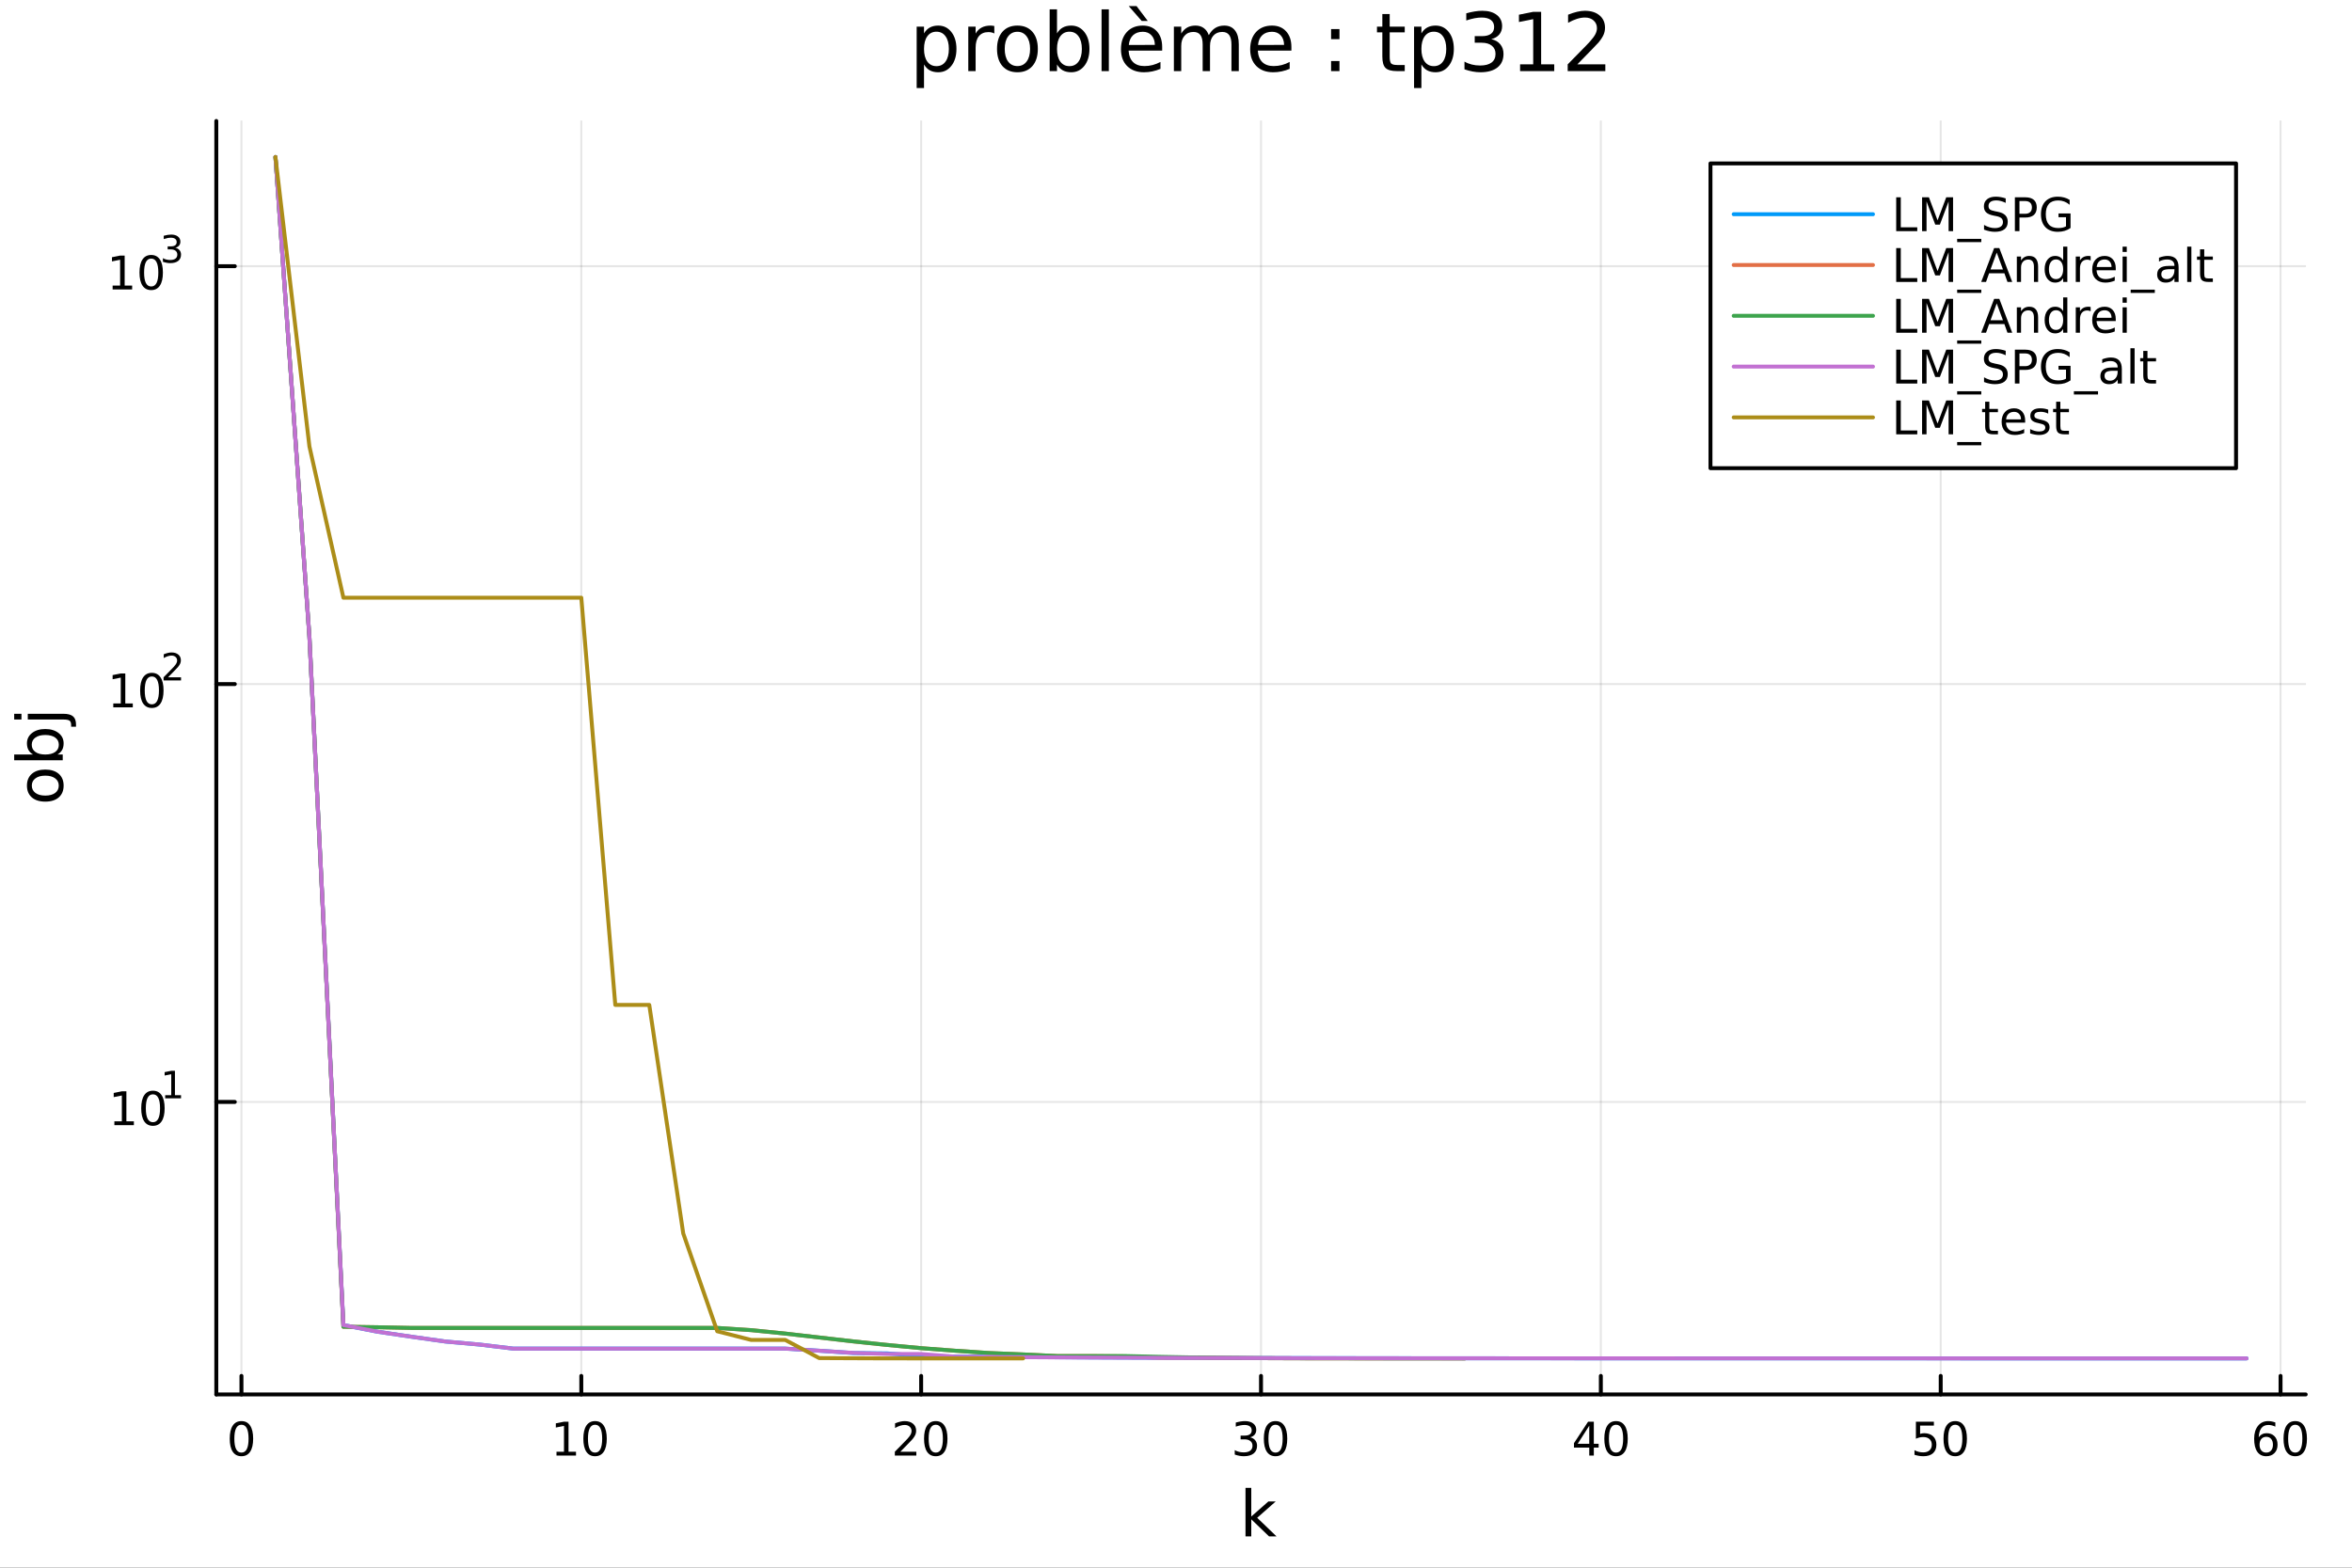 <?xml version="1.0" encoding="utf-8"?>
<svg xmlns="http://www.w3.org/2000/svg" xmlns:xlink="http://www.w3.org/1999/xlink" width="600" height="400" viewBox="0 0 2400 1600">
<rect x="0" y="0" width="2400" height="1600" fill="#333333" stroke="none"/>
<defs>
  <clipPath id="clip940">
    <rect x="0" y="0" width="2400" height="1600"/>
  </clipPath>
</defs>
<path clip-path="url(#clip940)" d="M0 1600 L2400 1600 L2400 0 L0 0  Z" fill="#ffffff" fill-rule="evenodd" fill-opacity="1"/>
<defs>
  <clipPath id="clip941">
    <rect x="480" y="0" width="1681" height="1600"/>
  </clipPath>
</defs>
<path clip-path="url(#clip940)" d="M220.716 1423.18 L2352.76 1423.18 L2352.76 123.472 L220.716 123.472  Z" fill="#ffffff" fill-rule="evenodd" fill-opacity="1"/>
<defs>
  <clipPath id="clip942">
    <rect x="220" y="123" width="2133" height="1301"/>
  </clipPath>
</defs>
<polyline clip-path="url(#clip942)" style="stroke:#000000; stroke-linecap:round; stroke-linejoin:round; stroke-width:2; stroke-opacity:0.1; fill:none" points="246.378,1423.18 246.378,123.472 "/>
<polyline clip-path="url(#clip942)" style="stroke:#000000; stroke-linecap:round; stroke-linejoin:round; stroke-width:2; stroke-opacity:0.1; fill:none" points="593.164,1423.18 593.164,123.472 "/>
<polyline clip-path="url(#clip942)" style="stroke:#000000; stroke-linecap:round; stroke-linejoin:round; stroke-width:2; stroke-opacity:0.1; fill:none" points="939.95,1423.18 939.95,123.472 "/>
<polyline clip-path="url(#clip942)" style="stroke:#000000; stroke-linecap:round; stroke-linejoin:round; stroke-width:2; stroke-opacity:0.1; fill:none" points="1286.74,1423.18 1286.74,123.472 "/>
<polyline clip-path="url(#clip942)" style="stroke:#000000; stroke-linecap:round; stroke-linejoin:round; stroke-width:2; stroke-opacity:0.1; fill:none" points="1633.52,1423.18 1633.52,123.472 "/>
<polyline clip-path="url(#clip942)" style="stroke:#000000; stroke-linecap:round; stroke-linejoin:round; stroke-width:2; stroke-opacity:0.1; fill:none" points="1980.31,1423.18 1980.31,123.472 "/>
<polyline clip-path="url(#clip942)" style="stroke:#000000; stroke-linecap:round; stroke-linejoin:round; stroke-width:2; stroke-opacity:0.1; fill:none" points="2327.09,1423.18 2327.09,123.472 "/>
<polyline clip-path="url(#clip940)" style="stroke:#000000; stroke-linecap:round; stroke-linejoin:round; stroke-width:4; stroke-opacity:1; fill:none" points="220.716,1423.18 2352.76,1423.18 "/>
<polyline clip-path="url(#clip940)" style="stroke:#000000; stroke-linecap:round; stroke-linejoin:round; stroke-width:4; stroke-opacity:1; fill:none" points="246.378,1423.18 246.378,1404.28 "/>
<polyline clip-path="url(#clip940)" style="stroke:#000000; stroke-linecap:round; stroke-linejoin:round; stroke-width:4; stroke-opacity:1; fill:none" points="593.164,1423.18 593.164,1404.28 "/>
<polyline clip-path="url(#clip940)" style="stroke:#000000; stroke-linecap:round; stroke-linejoin:round; stroke-width:4; stroke-opacity:1; fill:none" points="939.95,1423.18 939.95,1404.28 "/>
<polyline clip-path="url(#clip940)" style="stroke:#000000; stroke-linecap:round; stroke-linejoin:round; stroke-width:4; stroke-opacity:1; fill:none" points="1286.74,1423.18 1286.74,1404.28 "/>
<polyline clip-path="url(#clip940)" style="stroke:#000000; stroke-linecap:round; stroke-linejoin:round; stroke-width:4; stroke-opacity:1; fill:none" points="1633.52,1423.18 1633.52,1404.28 "/>
<polyline clip-path="url(#clip940)" style="stroke:#000000; stroke-linecap:round; stroke-linejoin:round; stroke-width:4; stroke-opacity:1; fill:none" points="1980.31,1423.18 1980.31,1404.28 "/>
<polyline clip-path="url(#clip940)" style="stroke:#000000; stroke-linecap:round; stroke-linejoin:round; stroke-width:4; stroke-opacity:1; fill:none" points="2327.09,1423.18 2327.09,1404.28 "/>
<path clip-path="url(#clip940)" d="M246.378 1454.1 Q242.767 1454.1 240.938 1457.66 Q239.132 1461.2 239.132 1468.33 Q239.132 1475.44 240.938 1479.01 Q242.767 1482.55 246.378 1482.55 Q250.012 1482.55 251.817 1479.01 Q253.646 1475.44 253.646 1468.33 Q253.646 1461.2 251.817 1457.66 Q250.012 1454.1 246.378 1454.1 M246.378 1450.39 Q252.188 1450.39 255.243 1455 Q258.322 1459.58 258.322 1468.33 Q258.322 1477.06 255.243 1481.67 Q252.188 1486.25 246.378 1486.25 Q240.568 1486.25 237.489 1481.67 Q234.433 1477.06 234.433 1468.33 Q234.433 1459.58 237.489 1455 Q240.568 1450.39 246.378 1450.39 Z" fill="#000000" fill-rule="nonzero" fill-opacity="1" /><path clip-path="url(#clip940)" d="M567.851 1481.64 L575.49 1481.64 L575.49 1455.28 L567.18 1456.95 L567.18 1452.69 L575.444 1451.02 L580.12 1451.02 L580.12 1481.64 L587.759 1481.64 L587.759 1485.58 L567.851 1485.58 L567.851 1481.64 Z" fill="#000000" fill-rule="nonzero" fill-opacity="1" /><path clip-path="url(#clip940)" d="M607.203 1454.1 Q603.592 1454.1 601.763 1457.66 Q599.958 1461.2 599.958 1468.33 Q599.958 1475.44 601.763 1479.01 Q603.592 1482.55 607.203 1482.55 Q610.837 1482.55 612.643 1479.01 Q614.471 1475.44 614.471 1468.33 Q614.471 1461.2 612.643 1457.66 Q610.837 1454.1 607.203 1454.1 M607.203 1450.39 Q613.013 1450.39 616.069 1455 Q619.147 1459.58 619.147 1468.33 Q619.147 1477.06 616.069 1481.67 Q613.013 1486.25 607.203 1486.25 Q601.393 1486.25 598.314 1481.67 Q595.259 1477.06 595.259 1468.33 Q595.259 1459.58 598.314 1455 Q601.393 1450.39 607.203 1450.39 Z" fill="#000000" fill-rule="nonzero" fill-opacity="1" /><path clip-path="url(#clip940)" d="M918.723 1481.64 L935.042 1481.64 L935.042 1485.58 L913.098 1485.58 L913.098 1481.64 Q915.76 1478.89 920.343 1474.26 Q924.95 1469.61 926.13 1468.27 Q928.376 1465.74 929.255 1464.01 Q930.158 1462.25 930.158 1460.56 Q930.158 1457.8 928.214 1456.07 Q926.292 1454.33 923.191 1454.33 Q920.991 1454.33 918.538 1455.09 Q916.107 1455.86 913.329 1457.41 L913.329 1452.69 Q916.154 1451.55 918.607 1450.97 Q921.061 1450.39 923.098 1450.39 Q928.468 1450.39 931.663 1453.08 Q934.857 1455.77 934.857 1460.26 Q934.857 1462.39 934.047 1464.31 Q933.26 1466.2 931.153 1468.8 Q930.575 1469.47 927.473 1472.69 Q924.371 1475.88 918.723 1481.64 Z" fill="#000000" fill-rule="nonzero" fill-opacity="1" /><path clip-path="url(#clip940)" d="M954.857 1454.1 Q951.246 1454.1 949.417 1457.66 Q947.612 1461.2 947.612 1468.33 Q947.612 1475.44 949.417 1479.01 Q951.246 1482.55 954.857 1482.55 Q958.491 1482.55 960.297 1479.01 Q962.126 1475.44 962.126 1468.33 Q962.126 1461.2 960.297 1457.66 Q958.491 1454.1 954.857 1454.1 M954.857 1450.39 Q960.667 1450.39 963.723 1455 Q966.801 1459.58 966.801 1468.33 Q966.801 1477.06 963.723 1481.67 Q960.667 1486.25 954.857 1486.25 Q949.047 1486.25 945.968 1481.67 Q942.913 1477.06 942.913 1468.33 Q942.913 1459.58 945.968 1455 Q949.047 1450.39 954.857 1450.39 Z" fill="#000000" fill-rule="nonzero" fill-opacity="1" /><path clip-path="url(#clip940)" d="M1275.58 1466.95 Q1278.93 1467.66 1280.81 1469.93 Q1282.71 1472.2 1282.71 1475.53 Q1282.71 1480.65 1279.19 1483.45 Q1275.67 1486.25 1269.19 1486.25 Q1267.01 1486.25 1264.7 1485.81 Q1262.41 1485.39 1259.95 1484.54 L1259.95 1480.02 Q1261.9 1481.16 1264.21 1481.74 Q1266.53 1482.32 1269.05 1482.32 Q1273.45 1482.32 1275.74 1480.58 Q1278.06 1478.84 1278.06 1475.53 Q1278.06 1472.48 1275.9 1470.77 Q1273.77 1469.03 1269.95 1469.03 L1265.93 1469.03 L1265.93 1465.19 L1270.14 1465.19 Q1273.59 1465.19 1275.42 1463.82 Q1277.25 1462.43 1277.25 1459.84 Q1277.25 1457.18 1275.35 1455.77 Q1273.47 1454.33 1269.95 1454.33 Q1268.03 1454.33 1265.83 1454.75 Q1263.63 1455.16 1261 1456.04 L1261 1451.88 Q1263.66 1451.14 1265.97 1450.77 Q1268.31 1450.39 1270.37 1450.39 Q1275.69 1450.39 1278.8 1452.83 Q1281.9 1455.23 1281.9 1459.35 Q1281.9 1462.22 1280.25 1464.21 Q1278.61 1466.18 1275.58 1466.95 Z" fill="#000000" fill-rule="nonzero" fill-opacity="1" /><path clip-path="url(#clip940)" d="M1301.57 1454.1 Q1297.96 1454.1 1296.13 1457.66 Q1294.33 1461.2 1294.33 1468.33 Q1294.33 1475.44 1296.13 1479.01 Q1297.96 1482.55 1301.57 1482.55 Q1305.21 1482.55 1307.01 1479.01 Q1308.84 1475.44 1308.84 1468.33 Q1308.84 1461.2 1307.01 1457.66 Q1305.21 1454.1 1301.57 1454.1 M1301.57 1450.39 Q1307.38 1450.39 1310.44 1455 Q1313.52 1459.58 1313.52 1468.33 Q1313.52 1477.06 1310.44 1481.67 Q1307.38 1486.25 1301.57 1486.25 Q1295.76 1486.25 1292.68 1481.67 Q1289.63 1477.06 1289.63 1468.33 Q1289.63 1459.58 1292.68 1455 Q1295.76 1450.39 1301.57 1450.39 Z" fill="#000000" fill-rule="nonzero" fill-opacity="1" /><path clip-path="url(#clip940)" d="M1621.69 1455.09 L1609.89 1473.54 L1621.69 1473.54 L1621.69 1455.09 M1620.47 1451.02 L1626.35 1451.02 L1626.35 1473.54 L1631.28 1473.54 L1631.28 1477.43 L1626.35 1477.43 L1626.35 1485.58 L1621.69 1485.58 L1621.69 1477.43 L1606.09 1477.43 L1606.09 1472.92 L1620.47 1451.02 Z" fill="#000000" fill-rule="nonzero" fill-opacity="1" /><path clip-path="url(#clip940)" d="M1649.01 1454.1 Q1645.4 1454.1 1643.57 1457.66 Q1641.76 1461.2 1641.76 1468.33 Q1641.76 1475.44 1643.57 1479.01 Q1645.4 1482.55 1649.01 1482.55 Q1652.64 1482.55 1654.45 1479.01 Q1656.28 1475.44 1656.28 1468.33 Q1656.28 1461.2 1654.45 1457.66 Q1652.64 1454.1 1649.01 1454.1 M1649.01 1450.39 Q1654.82 1450.39 1657.87 1455 Q1660.95 1459.58 1660.95 1468.33 Q1660.95 1477.06 1657.87 1481.67 Q1654.82 1486.25 1649.01 1486.25 Q1643.2 1486.25 1640.12 1481.67 Q1637.06 1477.06 1637.06 1468.33 Q1637.06 1459.58 1640.12 1455 Q1643.2 1450.39 1649.01 1450.39 Z" fill="#000000" fill-rule="nonzero" fill-opacity="1" /><path clip-path="url(#clip940)" d="M1955.01 1451.02 L1973.36 1451.02 L1973.36 1454.96 L1959.29 1454.96 L1959.29 1463.43 Q1960.31 1463.08 1961.33 1462.92 Q1962.34 1462.73 1963.36 1462.73 Q1969.15 1462.73 1972.53 1465.9 Q1975.91 1469.08 1975.91 1474.49 Q1975.91 1480.07 1972.44 1483.17 Q1968.97 1486.25 1962.65 1486.25 Q1960.47 1486.25 1958.2 1485.88 Q1955.96 1485.51 1953.55 1484.77 L1953.55 1480.07 Q1955.63 1481.2 1957.85 1481.76 Q1960.08 1482.32 1962.55 1482.32 Q1966.56 1482.32 1968.9 1480.21 Q1971.23 1478.1 1971.23 1474.49 Q1971.23 1470.88 1968.9 1468.77 Q1966.56 1466.67 1962.55 1466.67 Q1960.68 1466.67 1958.8 1467.08 Q1956.95 1467.5 1955.01 1468.38 L1955.01 1451.02 Z" fill="#000000" fill-rule="nonzero" fill-opacity="1" /><path clip-path="url(#clip940)" d="M1995.12 1454.1 Q1991.51 1454.1 1989.68 1457.66 Q1987.88 1461.2 1987.88 1468.33 Q1987.88 1475.44 1989.68 1479.01 Q1991.51 1482.55 1995.12 1482.55 Q1998.76 1482.55 2000.56 1479.01 Q2002.39 1475.44 2002.39 1468.33 Q2002.39 1461.2 2000.56 1457.66 Q1998.76 1454.1 1995.12 1454.1 M1995.12 1450.39 Q2000.93 1450.39 2003.99 1455 Q2007.07 1459.58 2007.07 1468.33 Q2007.07 1477.06 2003.99 1481.67 Q2000.93 1486.25 1995.12 1486.25 Q1989.31 1486.25 1986.23 1481.67 Q1983.18 1477.06 1983.18 1468.33 Q1983.18 1459.58 1986.23 1455 Q1989.31 1450.39 1995.12 1450.39 Z" fill="#000000" fill-rule="nonzero" fill-opacity="1" /><path clip-path="url(#clip940)" d="M2312.5 1466.44 Q2309.35 1466.44 2307.5 1468.59 Q2305.67 1470.74 2305.67 1474.49 Q2305.67 1478.22 2307.5 1480.39 Q2309.35 1482.55 2312.5 1482.55 Q2315.65 1482.55 2317.48 1480.39 Q2319.33 1478.22 2319.33 1474.49 Q2319.33 1470.74 2317.48 1468.59 Q2315.65 1466.44 2312.5 1466.44 M2321.78 1451.78 L2321.78 1456.04 Q2320.02 1455.21 2318.22 1454.77 Q2316.43 1454.33 2314.67 1454.33 Q2310.05 1454.33 2307.59 1457.45 Q2305.16 1460.58 2304.81 1466.9 Q2306.18 1464.89 2308.24 1463.82 Q2310.3 1462.73 2312.78 1462.73 Q2317.98 1462.73 2320.99 1465.9 Q2324.03 1469.05 2324.03 1474.49 Q2324.03 1479.82 2320.88 1483.03 Q2317.73 1486.25 2312.5 1486.25 Q2306.5 1486.25 2303.33 1481.67 Q2300.16 1477.06 2300.16 1468.33 Q2300.16 1460.14 2304.05 1455.28 Q2307.94 1450.39 2314.49 1450.39 Q2316.25 1450.39 2318.03 1450.74 Q2319.84 1451.09 2321.78 1451.78 Z" fill="#000000" fill-rule="nonzero" fill-opacity="1" /><path clip-path="url(#clip940)" d="M2342.08 1454.1 Q2338.47 1454.1 2336.64 1457.66 Q2334.84 1461.2 2334.84 1468.33 Q2334.84 1475.44 2336.64 1479.01 Q2338.47 1482.55 2342.08 1482.55 Q2345.72 1482.55 2347.52 1479.01 Q2349.35 1475.44 2349.35 1468.33 Q2349.35 1461.2 2347.52 1457.66 Q2345.72 1454.1 2342.08 1454.1 M2342.08 1450.39 Q2347.89 1450.39 2350.95 1455 Q2354.03 1459.58 2354.03 1468.33 Q2354.03 1477.06 2350.95 1481.67 Q2347.89 1486.25 2342.08 1486.25 Q2336.27 1486.25 2333.19 1481.67 Q2330.14 1477.06 2330.14 1468.33 Q2330.14 1459.58 2333.19 1455 Q2336.27 1450.39 2342.08 1450.39 Z" fill="#000000" fill-rule="nonzero" fill-opacity="1" /><path clip-path="url(#clip940)" d="M1270.92 1518.52 L1276.81 1518.52 L1276.81 1547.77 L1294.28 1532.4 L1301.76 1532.4 L1282.85 1549.07 L1302.55 1568.04 L1294.92 1568.04 L1276.81 1550.63 L1276.81 1568.04 L1270.92 1568.04 L1270.92 1518.52 Z" fill="#000000" fill-rule="nonzero" fill-opacity="1" /><polyline clip-path="url(#clip942)" style="stroke:#000000; stroke-linecap:round; stroke-linejoin:round; stroke-width:2; stroke-opacity:0.1; fill:none" points="220.716,1124.65 2352.76,1124.65 "/>
<polyline clip-path="url(#clip942)" style="stroke:#000000; stroke-linecap:round; stroke-linejoin:round; stroke-width:2; stroke-opacity:0.1; fill:none" points="220.716,698.165 2352.76,698.165 "/>
<polyline clip-path="url(#clip942)" style="stroke:#000000; stroke-linecap:round; stroke-linejoin:round; stroke-width:2; stroke-opacity:0.1; fill:none" points="220.716,271.684 2352.76,271.684 "/>
<polyline clip-path="url(#clip940)" style="stroke:#000000; stroke-linecap:round; stroke-linejoin:round; stroke-width:4; stroke-opacity:1; fill:none" points="220.716,1423.18 220.716,123.472 "/>
<polyline clip-path="url(#clip940)" style="stroke:#000000; stroke-linecap:round; stroke-linejoin:round; stroke-width:4; stroke-opacity:1; fill:none" points="220.716,1124.65 239.613,1124.65 "/>
<polyline clip-path="url(#clip940)" style="stroke:#000000; stroke-linecap:round; stroke-linejoin:round; stroke-width:4; stroke-opacity:1; fill:none" points="220.716,698.165 239.613,698.165 "/>
<polyline clip-path="url(#clip940)" style="stroke:#000000; stroke-linecap:round; stroke-linejoin:round; stroke-width:4; stroke-opacity:1; fill:none" points="220.716,271.684 239.613,271.684 "/>
<path clip-path="url(#clip940)" d="M116.699 1144.44 L124.338 1144.44 L124.338 1118.07 L116.028 1119.74 L116.028 1115.48 L124.292 1113.81 L128.968 1113.81 L128.968 1144.44 L136.607 1144.44 L136.607 1148.37 L116.699 1148.37 L116.699 1144.44 Z" fill="#000000" fill-rule="nonzero" fill-opacity="1" /><path clip-path="url(#clip940)" d="M156.051 1116.89 Q152.44 1116.89 150.611 1120.46 Q148.806 1124 148.806 1131.13 Q148.806 1138.23 150.611 1141.8 Q152.44 1145.34 156.051 1145.34 Q159.685 1145.34 161.491 1141.8 Q163.32 1138.23 163.32 1131.13 Q163.32 1124 161.491 1120.46 Q159.685 1116.89 156.051 1116.89 M156.051 1113.19 Q161.861 1113.19 164.917 1117.79 Q167.995 1122.38 167.995 1131.13 Q167.995 1139.85 164.917 1144.46 Q161.861 1149.04 156.051 1149.04 Q150.241 1149.04 147.162 1144.46 Q144.107 1139.85 144.107 1131.13 Q144.107 1122.38 147.162 1117.79 Q150.241 1113.19 156.051 1113.19 Z" fill="#000000" fill-rule="nonzero" fill-opacity="1" /><path clip-path="url(#clip940)" d="M168.541 1117.77 L174.747 1117.77 L174.747 1096.34 L167.995 1097.7 L167.995 1094.24 L174.71 1092.88 L178.509 1092.88 L178.509 1117.77 L184.716 1117.77 L184.716 1120.96 L168.541 1120.96 L168.541 1117.77 Z" fill="#000000" fill-rule="nonzero" fill-opacity="1" /><path clip-path="url(#clip940)" d="M115.59 717.957 L123.229 717.957 L123.229 691.591 L114.918 693.258 L114.918 688.999 L123.182 687.332 L127.858 687.332 L127.858 717.957 L135.497 717.957 L135.497 721.892 L115.59 721.892 L115.59 717.957 Z" fill="#000000" fill-rule="nonzero" fill-opacity="1" /><path clip-path="url(#clip940)" d="M154.941 690.411 Q151.33 690.411 149.502 693.976 Q147.696 697.517 147.696 704.647 Q147.696 711.753 149.502 715.318 Q151.33 718.86 154.941 718.86 Q158.576 718.86 160.381 715.318 Q162.21 711.753 162.21 704.647 Q162.21 697.517 160.381 693.976 Q158.576 690.411 154.941 690.411 M154.941 686.707 Q160.752 686.707 163.807 691.314 Q166.886 695.897 166.886 704.647 Q166.886 713.374 163.807 717.98 Q160.752 722.563 154.941 722.563 Q149.131 722.563 146.053 717.98 Q142.997 713.374 142.997 704.647 Q142.997 695.897 146.053 691.314 Q149.131 686.707 154.941 686.707 Z" fill="#000000" fill-rule="nonzero" fill-opacity="1" /><path clip-path="url(#clip940)" d="M171.456 691.284 L184.716 691.284 L184.716 694.482 L166.886 694.482 L166.886 691.284 Q169.049 689.046 172.773 685.285 Q176.515 681.504 177.475 680.414 Q179.299 678.363 180.014 676.953 Q180.747 675.524 180.747 674.151 Q180.747 671.912 179.167 670.502 Q177.606 669.091 175.086 669.091 Q173.299 669.091 171.306 669.712 Q169.331 670.333 167.074 671.593 L167.074 667.756 Q169.368 666.834 171.362 666.364 Q173.356 665.894 175.011 665.894 Q179.374 665.894 181.97 668.076 Q184.565 670.257 184.565 673.906 Q184.565 675.636 183.907 677.197 Q183.267 678.74 181.556 680.846 Q181.086 681.392 178.565 684.006 Q176.045 686.601 171.456 691.284 Z" fill="#000000" fill-rule="nonzero" fill-opacity="1" /><path clip-path="url(#clip940)" d="M114.931 291.476 L122.57 291.476 L122.57 265.111 L114.26 266.777 L114.26 262.518 L122.524 260.851 L127.2 260.851 L127.2 291.476 L134.839 291.476 L134.839 295.411 L114.931 295.411 L114.931 291.476 Z" fill="#000000" fill-rule="nonzero" fill-opacity="1" /><path clip-path="url(#clip940)" d="M154.283 263.93 Q150.672 263.93 148.843 267.495 Q147.038 271.037 147.038 278.166 Q147.038 285.273 148.843 288.837 Q150.672 292.379 154.283 292.379 Q157.917 292.379 159.723 288.837 Q161.552 285.273 161.552 278.166 Q161.552 271.037 159.723 267.495 Q157.917 263.93 154.283 263.93 M154.283 260.226 Q160.093 260.226 163.149 264.833 Q166.227 269.416 166.227 278.166 Q166.227 286.893 163.149 291.499 Q160.093 296.083 154.283 296.083 Q148.473 296.083 145.394 291.499 Q142.339 286.893 142.339 278.166 Q142.339 269.416 145.394 264.833 Q148.473 260.226 154.283 260.226 Z" fill="#000000" fill-rule="nonzero" fill-opacity="1" /><path clip-path="url(#clip940)" d="M178.923 252.861 Q181.65 253.444 183.173 255.287 Q184.716 257.13 184.716 259.839 Q184.716 263.995 181.857 266.271 Q178.998 268.546 173.732 268.546 Q171.964 268.546 170.083 268.189 Q168.221 267.851 166.227 267.155 L166.227 263.487 Q167.807 264.409 169.688 264.879 Q171.569 265.349 173.619 265.349 Q177.192 265.349 179.054 263.939 Q180.935 262.528 180.935 259.839 Q180.935 257.356 179.186 255.964 Q177.456 254.554 174.352 254.554 L171.08 254.554 L171.08 251.431 L174.503 251.431 Q177.305 251.431 178.791 250.322 Q180.277 249.193 180.277 247.087 Q180.277 244.924 178.735 243.777 Q177.211 242.611 174.352 242.611 Q172.791 242.611 171.005 242.949 Q169.218 243.288 167.074 244.002 L167.074 240.617 Q169.237 240.015 171.117 239.714 Q173.017 239.413 174.691 239.413 Q179.017 239.413 181.537 241.388 Q184.057 243.344 184.057 246.692 Q184.057 249.024 182.722 250.642 Q181.387 252.24 178.923 252.861 Z" fill="#000000" fill-rule="nonzero" fill-opacity="1" /><path clip-path="url(#clip940)" d="M32.462 801.797 Q32.462 806.507 36.154 809.244 Q39.815 811.982 46.212 811.982 Q52.609 811.982 56.302 809.276 Q59.962 806.539 59.962 801.797 Q59.962 797.118 56.27 794.381 Q52.578 791.643 46.212 791.643 Q39.878 791.643 36.186 794.381 Q32.462 797.118 32.462 801.797 M27.497 801.797 Q27.497 794.158 32.462 789.797 Q37.427 785.437 46.212 785.437 Q54.965 785.437 59.962 789.797 Q64.927 794.158 64.927 801.797 Q64.927 809.467 59.962 813.828 Q54.965 818.156 46.212 818.156 Q37.427 818.156 32.462 813.828 Q27.497 809.467 27.497 801.797 Z" fill="#000000" fill-rule="nonzero" fill-opacity="1" /><path clip-path="url(#clip940)" d="M46.212 750.139 Q39.751 750.139 36.09 752.812 Q32.398 755.454 32.398 760.101 Q32.398 764.748 36.09 767.422 Q39.751 770.064 46.212 770.064 Q52.673 770.064 56.365 767.422 Q60.026 764.748 60.026 760.101 Q60.026 755.454 56.365 752.812 Q52.673 750.139 46.212 750.139 M33.767 770.064 Q30.584 768.218 29.056 765.417 Q27.497 762.584 27.497 758.669 Q27.497 752.176 32.653 748.134 Q37.809 744.06 46.212 744.06 Q54.615 744.06 59.771 748.134 Q64.927 752.176 64.927 758.669 Q64.927 762.584 63.399 765.417 Q61.84 768.218 58.657 770.064 L64.004 770.064 L64.004 775.952 L14.479 775.952 L14.479 770.064 L33.767 770.064 Z" fill="#000000" fill-rule="nonzero" fill-opacity="1" /><path clip-path="url(#clip940)" d="M28.356 734.352 L28.356 728.495 L64.641 728.495 Q71.452 728.495 74.508 731.105 Q77.563 733.684 77.563 739.445 L77.563 741.673 L72.598 741.673 L72.598 740.113 Q72.598 736.771 71.038 735.561 Q69.51 734.352 64.641 734.352 L28.356 734.352 M14.479 734.352 L14.479 728.495 L21.895 728.495 L21.895 734.352 L14.479 734.352 Z" fill="#000000" fill-rule="nonzero" fill-opacity="1" /><path clip-path="url(#clip940)" d="M942.875 65.77 L942.875 89.833 L935.381 89.833 L935.381 27.206 L942.875 27.206 L942.875 34.092 Q945.224 30.041 948.789 28.097 Q952.394 26.112 957.377 26.112 Q965.641 26.112 970.785 32.675 Q975.971 39.237 975.971 49.931 Q975.971 60.626 970.785 67.188 Q965.641 73.751 957.377 73.751 Q952.394 73.751 948.789 71.806 Q945.224 69.821 942.875 65.77 M968.233 49.931 Q968.233 41.708 964.831 37.05 Q961.468 32.35 955.554 32.35 Q949.64 32.35 946.237 37.05 Q942.875 41.708 942.875 49.931 Q942.875 58.155 946.237 62.854 Q949.64 67.512 955.554 67.512 Q961.468 67.512 964.831 62.854 Q968.233 58.155 968.233 49.931 Z" fill="#000000" fill-rule="nonzero" fill-opacity="1" /><path clip-path="url(#clip940)" d="M1014.62 34.173 Q1013.36 33.444 1011.86 33.12 Q1010.4 32.756 1008.62 32.756 Q1002.3 32.756 998.899 36.888 Q995.536 40.979 995.536 48.676 L995.536 72.576 L988.042 72.576 L988.042 27.206 L995.536 27.206 L995.536 34.254 Q997.886 30.122 1001.65 28.138 Q1005.42 26.112 1010.81 26.112 Q1011.58 26.112 1012.51 26.234 Q1013.44 26.315 1014.58 26.517 L1014.62 34.173 Z" fill="#000000" fill-rule="nonzero" fill-opacity="1" /><path clip-path="url(#clip940)" d="M1038.19 32.431 Q1032.2 32.431 1028.71 37.131 Q1025.23 41.789 1025.23 49.931 Q1025.23 58.074 1028.67 62.773 Q1032.16 67.431 1038.19 67.431 Q1044.15 67.431 1047.63 62.732 Q1051.11 58.033 1051.11 49.931 Q1051.11 41.87 1047.63 37.171 Q1044.15 32.431 1038.19 32.431 M1038.19 26.112 Q1047.91 26.112 1053.46 32.431 Q1059.01 38.751 1059.01 49.931 Q1059.01 61.071 1053.46 67.431 Q1047.91 73.751 1038.19 73.751 Q1028.43 73.751 1022.88 67.431 Q1017.37 61.071 1017.37 49.931 Q1017.37 38.751 1022.88 32.431 Q1028.43 26.112 1038.19 26.112 Z" fill="#000000" fill-rule="nonzero" fill-opacity="1" /><path clip-path="url(#clip940)" d="M1103.94 49.931 Q1103.94 41.708 1100.54 37.05 Q1097.17 32.35 1091.26 32.35 Q1085.35 32.35 1081.94 37.05 Q1078.58 41.708 1078.58 49.931 Q1078.58 58.155 1081.94 62.854 Q1085.35 67.512 1091.26 67.512 Q1097.17 67.512 1100.54 62.854 Q1103.94 58.155 1103.94 49.931 M1078.58 34.092 Q1080.93 30.041 1084.49 28.097 Q1088.1 26.112 1093.08 26.112 Q1101.35 26.112 1106.49 32.675 Q1111.68 39.237 1111.68 49.931 Q1111.68 60.626 1106.49 67.188 Q1101.35 73.751 1093.08 73.751 Q1088.1 73.751 1084.49 71.806 Q1080.93 69.821 1078.58 65.77 L1078.58 72.576 L1071.09 72.576 L1071.09 9.544 L1078.58 9.544 L1078.58 34.092 Z" fill="#000000" fill-rule="nonzero" fill-opacity="1" /><path clip-path="url(#clip940)" d="M1124.03 9.544 L1131.48 9.544 L1131.48 72.576 L1124.03 72.576 L1124.03 9.544 Z" fill="#000000" fill-rule="nonzero" fill-opacity="1" /><path clip-path="url(#clip940)" d="M1185.89 48.028 L1185.89 51.673 L1151.62 51.673 Q1152.1 59.37 1156.24 63.421 Q1160.41 67.431 1167.82 67.431 Q1172.12 67.431 1176.13 66.378 Q1180.18 65.325 1184.15 63.218 L1184.15 70.267 Q1180.14 71.968 1175.92 72.86 Q1171.71 73.751 1167.38 73.751 Q1156.52 73.751 1150.16 67.431 Q1143.84 61.112 1143.84 50.337 Q1143.84 39.197 1149.84 32.675 Q1155.87 26.112 1166.08 26.112 Q1175.23 26.112 1180.54 32.026 Q1185.89 37.9 1185.89 48.028 M1178.43 45.84 Q1178.35 39.723 1174.99 36.077 Q1171.67 32.431 1166.16 32.431 Q1159.92 32.431 1156.15 35.956 Q1152.43 39.48 1151.86 45.88 L1178.43 45.84 M1159.76 6.222 L1171.18 21.373 L1164.99 21.373 L1151.78 6.222 L1159.76 6.222 Z" fill="#000000" fill-rule="nonzero" fill-opacity="1" /><path clip-path="url(#clip940)" d="M1233.45 35.915 Q1236.24 30.892 1240.13 28.502 Q1244.02 26.112 1249.29 26.112 Q1256.37 26.112 1260.22 31.095 Q1264.07 36.037 1264.07 45.192 L1264.07 72.576 L1256.58 72.576 L1256.58 45.435 Q1256.58 38.913 1254.27 35.753 Q1251.96 32.594 1247.22 32.594 Q1241.43 32.594 1238.06 36.442 Q1234.7 40.29 1234.7 46.934 L1234.7 72.576 L1227.21 72.576 L1227.21 45.435 Q1227.21 38.873 1224.9 35.753 Q1222.59 32.594 1217.77 32.594 Q1212.06 32.594 1208.7 36.482 Q1205.33 40.331 1205.33 46.934 L1205.33 72.576 L1197.84 72.576 L1197.84 27.206 L1205.33 27.206 L1205.33 34.254 Q1207.88 30.082 1211.45 28.097 Q1215.01 26.112 1219.92 26.112 Q1224.86 26.112 1228.3 28.624 Q1231.79 31.135 1233.45 35.915 Z" fill="#000000" fill-rule="nonzero" fill-opacity="1" /><path clip-path="url(#clip940)" d="M1317.75 48.028 L1317.75 51.673 L1283.47 51.673 Q1283.96 59.37 1288.09 63.421 Q1292.27 67.431 1299.68 67.431 Q1303.97 67.431 1307.98 66.378 Q1312.03 65.325 1316 63.218 L1316 70.267 Q1311.99 71.968 1307.78 72.86 Q1303.57 73.751 1299.23 73.751 Q1288.38 73.751 1282.02 67.431 Q1275.7 61.112 1275.7 50.337 Q1275.7 39.197 1281.69 32.675 Q1287.73 26.112 1297.94 26.112 Q1307.09 26.112 1312.4 32.026 Q1317.75 37.9 1317.75 48.028 M1310.29 45.84 Q1310.21 39.723 1306.85 36.077 Q1303.53 32.431 1298.02 32.431 Q1291.78 32.431 1288.01 35.956 Q1284.28 39.48 1283.72 45.88 L1310.29 45.84 Z" fill="#000000" fill-rule="nonzero" fill-opacity="1" /><path clip-path="url(#clip940)" d="M1358.25 62.287 L1366.8 62.287 L1366.8 72.576 L1358.25 72.576 L1358.25 62.287 M1358.25 29.677 L1366.8 29.677 L1366.8 39.966 L1358.25 39.966 L1358.25 29.677 Z" fill="#000000" fill-rule="nonzero" fill-opacity="1" /><path clip-path="url(#clip940)" d="M1418.05 14.324 L1418.05 27.206 L1433.4 27.206 L1433.4 32.999 L1418.05 32.999 L1418.05 57.628 Q1418.05 63.178 1419.54 64.758 Q1421.08 66.338 1425.74 66.338 L1433.4 66.338 L1433.4 72.576 L1425.74 72.576 Q1417.11 72.576 1413.83 69.376 Q1410.55 66.135 1410.55 57.628 L1410.55 32.999 L1405.08 32.999 L1405.08 27.206 L1410.55 27.206 L1410.55 14.324 L1418.05 14.324 Z" fill="#000000" fill-rule="nonzero" fill-opacity="1" /><path clip-path="url(#clip940)" d="M1450.41 65.77 L1450.41 89.833 L1442.92 89.833 L1442.92 27.206 L1450.41 27.206 L1450.41 34.092 Q1452.76 30.041 1456.33 28.097 Q1459.93 26.112 1464.91 26.112 Q1473.18 26.112 1478.32 32.675 Q1483.51 39.237 1483.51 49.931 Q1483.51 60.626 1478.32 67.188 Q1473.18 73.751 1464.91 73.751 Q1459.93 73.751 1456.33 71.806 Q1452.76 69.821 1450.41 65.77 M1475.77 49.931 Q1475.77 41.708 1472.37 37.05 Q1469.01 32.35 1463.09 32.35 Q1457.18 32.35 1453.77 37.05 Q1450.41 41.708 1450.41 49.931 Q1450.41 58.155 1453.77 62.854 Q1457.18 67.512 1463.09 67.512 Q1469.01 67.512 1472.37 62.854 Q1475.77 58.155 1475.77 49.931 Z" fill="#000000" fill-rule="nonzero" fill-opacity="1" /><path clip-path="url(#clip940)" d="M1521.71 39.966 Q1527.58 41.222 1530.86 45.192 Q1534.19 49.162 1534.19 54.995 Q1534.19 63.948 1528.03 68.849 Q1521.87 73.751 1510.53 73.751 Q1506.72 73.751 1502.67 72.981 Q1498.66 72.252 1494.36 70.753 L1494.36 62.854 Q1497.77 64.839 1501.82 65.852 Q1505.87 66.864 1510.28 66.864 Q1517.98 66.864 1521.99 63.826 Q1526.04 60.788 1526.04 54.995 Q1526.04 49.648 1522.28 46.65 Q1518.55 43.612 1511.86 43.612 L1504.82 43.612 L1504.82 36.888 L1512.19 36.888 Q1518.22 36.888 1521.42 34.498 Q1524.63 32.067 1524.63 27.53 Q1524.63 22.871 1521.3 20.4 Q1518.02 17.889 1511.86 17.889 Q1508.5 17.889 1504.65 18.618 Q1500.81 19.347 1496.19 20.887 L1496.19 13.595 Q1500.85 12.299 1504.9 11.65 Q1508.99 11.002 1512.59 11.002 Q1521.91 11.002 1527.34 15.256 Q1532.77 19.469 1532.77 26.679 Q1532.77 31.702 1529.89 35.186 Q1527.02 38.629 1521.71 39.966 Z" fill="#000000" fill-rule="nonzero" fill-opacity="1" /><path clip-path="url(#clip940)" d="M1551.12 65.689 L1564.49 65.689 L1564.49 19.55 L1549.94 22.466 L1549.94 15.013 L1564.4 12.096 L1572.59 12.096 L1572.59 65.689 L1585.96 65.689 L1585.96 72.576 L1551.12 72.576 L1551.12 65.689 Z" fill="#000000" fill-rule="nonzero" fill-opacity="1" /><path clip-path="url(#clip940)" d="M1609.53 65.689 L1638.09 65.689 L1638.09 72.576 L1599.69 72.576 L1599.69 65.689 Q1604.35 60.869 1612.37 52.767 Q1620.43 44.625 1622.49 42.275 Q1626.42 37.86 1627.96 34.822 Q1629.54 31.743 1629.54 28.786 Q1629.54 23.965 1626.14 20.927 Q1622.78 17.889 1617.35 17.889 Q1613.5 17.889 1609.21 19.226 Q1604.95 20.562 1600.09 23.276 L1600.09 15.013 Q1605.04 13.028 1609.33 12.015 Q1613.62 11.002 1617.19 11.002 Q1626.59 11.002 1632.18 15.701 Q1637.77 20.4 1637.77 28.259 Q1637.77 31.986 1636.35 35.348 Q1634.97 38.67 1631.29 43.207 Q1630.27 44.382 1624.84 50.013 Q1619.42 55.603 1609.53 65.689 Z" fill="#000000" fill-rule="nonzero" fill-opacity="1" /><polyline clip-path="url(#clip942)" style="stroke:#009af9; stroke-linecap:round; stroke-linejoin:round; stroke-width:4; stroke-opacity:1; fill:none" points="281.056,160.256 315.735,650.137 350.413,1352.39 385.092,1359.13 419.771,1364.27 454.449,1369.16 489.128,1372.25 523.806,1376.41 558.485,1376.41 593.164,1376.41 627.842,1376.41 662.521,1376.41 697.199,1376.41 731.878,1376.41 766.557,1376.41 801.235,1376.41 835.914,1378.56 870.592,1380.9 905.271,1381.29 939.95,1384.06 974.628,1384.43 1009.31,1384.75 1043.99,1385.02 1078.66,1385.25 1113.34,1385.44 1148.02,1385.59 1182.7,1385.73 1217.38,1385.84 1252.06,1385.93 1286.74,1386.01 1321.41,1386.07 1356.09,1386.12 1390.77,1386.17 1425.45,1386.21 1460.13,1386.24 1494.81,1386.26 1529.49,1386.28 1564.16,1386.3 1598.84,1386.32 1633.52,1386.33 1668.2,1386.34 1702.88,1386.35 1737.56,1386.36 1772.24,1386.36 1806.91,1386.37 1841.59,1386.37 1876.27,1386.38 1910.95,1386.38 1945.63,1386.38 1980.31,1386.38 2014.99,1386.39 2049.66,1386.39 2084.34,1386.39 2119.02,1386.39 2153.7,1386.39 2188.38,1386.39 2223.06,1386.39 2257.74,1386.39 2292.42,1386.39 "/>
<polyline clip-path="url(#clip942)" style="stroke:#e26f46; stroke-linecap:round; stroke-linejoin:round; stroke-width:4; stroke-opacity:1; fill:none" points="281.056,160.256 315.735,650.137 350.413,1354.09 385.092,1354.59 419.771,1355.29 454.449,1355.29 489.128,1355.29 523.806,1355.29 558.485,1355.29 593.164,1355.29 627.842,1355.29 662.521,1355.29 697.199,1355.29 731.878,1355.29 766.557,1357.56 801.235,1361.05 835.914,1365.05 870.592,1369.03 905.271,1372.67 939.95,1375.95 974.628,1378.57 1009.31,1380.91 1043.99,1382.34 1078.66,1383.99 1113.34,1383.99 1148.02,1384.32 1182.7,1385.63 1217.38,1385.63 1252.06,1385.94 1286.74,1386.17 1321.41,1386.3 1356.09,1386.37 1390.77,1386.39 1425.45,1386.4 1460.13,1386.4 1494.81,1386.4 "/>
<polyline clip-path="url(#clip942)" style="stroke:#3da44d; stroke-linecap:round; stroke-linejoin:round; stroke-width:4; stroke-opacity:1; fill:none" points="281.056,160.256 315.735,650.137 350.413,1354.09 385.092,1354.59 419.771,1355.29 454.449,1355.29 489.128,1355.29 523.806,1355.29 558.485,1355.29 593.164,1355.29 627.842,1355.29 662.521,1355.29 697.199,1355.29 731.878,1355.29 766.557,1357.56 801.235,1361.05 835.914,1365.05 870.592,1369.03 905.271,1372.67 939.95,1375.95 974.628,1378.57 1009.31,1380.91 1043.99,1382.34 1078.66,1384 1113.34,1384 1148.02,1384 1182.7,1384.78 1217.38,1385.42 1252.06,1385.86 1286.74,1386.16 1321.41,1386.31 1356.09,1386.38 1390.77,1386.39 1425.45,1386.4 1460.13,1386.4 1494.81,1386.4 "/>
<polyline clip-path="url(#clip942)" style="stroke:#c271d2; stroke-linecap:round; stroke-linejoin:round; stroke-width:4; stroke-opacity:1; fill:none" points="281.056,160.256 315.735,650.137 350.413,1352.39 385.092,1359.13 419.771,1364.27 454.449,1369.16 489.128,1372.25 523.806,1376.41 558.485,1376.41 593.164,1376.41 627.842,1376.41 662.521,1376.41 697.199,1376.41 731.878,1376.41 766.557,1376.41 801.235,1376.41 835.914,1378.56 870.592,1380.77 905.271,1381.87 939.95,1381.94 974.628,1384.62 1009.31,1384.91 1043.99,1385.15 1078.66,1385.35 1113.34,1385.52 1148.02,1385.67 1182.7,1385.79 1217.38,1385.89 1252.06,1385.97 1286.74,1386.04 1321.41,1386.1 1356.09,1386.15 1390.77,1386.19 1425.45,1386.22 1460.13,1386.25 1494.81,1386.27 1529.49,1386.29 1564.16,1386.31 1598.84,1386.33 1633.52,1386.34 1668.2,1386.35 1702.88,1386.35 1737.56,1386.36 1772.24,1386.37 1806.91,1386.37 1841.59,1386.38 1876.27,1386.38 1910.95,1386.38 1945.63,1386.38 1980.31,1386.39 2014.99,1386.39 2049.66,1386.39 2084.34,1386.39 2119.02,1386.39 2153.7,1386.39 2188.38,1386.39 2223.06,1386.39 2257.74,1386.39 2292.42,1386.39 "/>
<polyline clip-path="url(#clip942)" style="stroke:#ac8d18; stroke-linecap:round; stroke-linejoin:round; stroke-width:4; stroke-opacity:1; fill:none" points="281.056,160.256 315.735,455.649 350.413,610.034 385.092,610.034 419.771,610.034 454.449,610.034 489.128,610.034 523.806,610.034 558.485,610.034 593.164,610.034 627.842,1025.63 662.521,1025.63 697.199,1258.91 731.878,1358.71 766.557,1367.56 801.235,1367.56 835.914,1386.08 870.592,1386.24 905.271,1386.38 939.95,1386.39 974.628,1386.4 1009.31,1386.4 1043.99,1386.4 "/>
<path clip-path="url(#clip940)" d="M1745.38 477.836 L2281.69 477.836 L2281.69 166.796 L1745.38 166.796  Z" fill="#ffffff" fill-rule="evenodd" fill-opacity="1"/>
<polyline clip-path="url(#clip940)" style="stroke:#000000; stroke-linecap:round; stroke-linejoin:round; stroke-width:4; stroke-opacity:1; fill:none" points="1745.38,477.836 2281.69,477.836 2281.69,166.796 1745.38,166.796 1745.38,477.836 "/>
<polyline clip-path="url(#clip940)" style="stroke:#009af9; stroke-linecap:round; stroke-linejoin:round; stroke-width:4; stroke-opacity:1; fill:none" points="1769.07,218.636 1911.21,218.636 "/>
<path clip-path="url(#clip940)" d="M1934.9 201.356 L1939.57 201.356 L1939.57 231.981 L1956.4 231.981 L1956.4 235.916 L1934.9 235.916 L1934.9 201.356 Z" fill="#000000" fill-rule="nonzero" fill-opacity="1" /><path clip-path="url(#clip940)" d="M1961.31 201.356 L1968.28 201.356 L1977.1 224.874 L1985.96 201.356 L1992.93 201.356 L1992.93 235.916 L1988.37 235.916 L1988.37 205.569 L1979.46 229.272 L1974.76 229.272 L1965.85 205.569 L1965.85 235.916 L1961.31 235.916 L1961.31 201.356 Z" fill="#000000" fill-rule="nonzero" fill-opacity="1" /><path clip-path="url(#clip940)" d="M2021.73 243.786 L2021.73 247.096 L1997.1 247.096 L1997.1 243.786 L2021.73 243.786 Z" fill="#000000" fill-rule="nonzero" fill-opacity="1" /><path clip-path="url(#clip940)" d="M2046.63 202.49 L2046.63 207.05 Q2043.97 205.777 2041.61 205.152 Q2039.25 204.527 2037.05 204.527 Q2033.23 204.527 2031.15 206.008 Q2029.09 207.49 2029.09 210.221 Q2029.09 212.513 2030.45 213.694 Q2031.84 214.851 2035.68 215.569 L2038.51 216.147 Q2043.74 217.143 2046.22 219.666 Q2048.72 222.166 2048.72 226.379 Q2048.72 231.402 2045.34 233.994 Q2041.98 236.587 2035.48 236.587 Q2033.02 236.587 2030.25 236.031 Q2027.49 235.476 2024.53 234.388 L2024.53 229.573 Q2027.37 231.17 2030.11 231.981 Q2032.84 232.791 2035.48 232.791 Q2039.48 232.791 2041.66 231.217 Q2043.83 229.643 2043.83 226.726 Q2043.83 224.18 2042.26 222.744 Q2040.71 221.309 2037.14 220.592 L2034.3 220.036 Q2029.06 218.995 2026.73 216.772 Q2024.39 214.55 2024.39 210.592 Q2024.39 206.008 2027.61 203.37 Q2030.85 200.731 2036.52 200.731 Q2038.95 200.731 2041.47 201.171 Q2044 201.61 2046.63 202.49 Z" fill="#000000" fill-rule="nonzero" fill-opacity="1" /><path clip-path="url(#clip940)" d="M2060.68 205.198 L2060.68 218.184 L2066.56 218.184 Q2069.83 218.184 2071.61 216.495 Q2073.39 214.805 2073.39 211.68 Q2073.39 208.578 2071.61 206.888 Q2069.83 205.198 2066.56 205.198 L2060.68 205.198 M2056.01 201.356 L2066.56 201.356 Q2072.37 201.356 2075.34 203.995 Q2078.32 206.61 2078.32 211.68 Q2078.32 216.795 2075.34 219.411 Q2072.37 222.027 2066.56 222.027 L2060.68 222.027 L2060.68 235.916 L2056.01 235.916 L2056.01 201.356 Z" fill="#000000" fill-rule="nonzero" fill-opacity="1" /><path clip-path="url(#clip940)" d="M2108.16 230.985 L2108.16 221.703 L2100.52 221.703 L2100.52 217.86 L2112.79 217.86 L2112.79 232.698 Q2110.08 234.619 2106.82 235.615 Q2103.55 236.587 2099.85 236.587 Q2091.75 236.587 2087.17 231.865 Q2082.61 227.119 2082.61 218.67 Q2082.61 210.198 2087.17 205.476 Q2091.75 200.731 2099.85 200.731 Q2103.23 200.731 2106.26 201.564 Q2109.32 202.397 2111.89 204.018 L2111.89 208.995 Q2109.3 206.796 2106.38 205.684 Q2103.46 204.573 2100.24 204.573 Q2093.9 204.573 2090.71 208.115 Q2087.54 211.657 2087.54 218.67 Q2087.54 225.661 2090.71 229.203 Q2093.9 232.744 2100.24 232.744 Q2102.72 232.744 2104.67 232.328 Q2106.61 231.888 2108.16 230.985 Z" fill="#000000" fill-rule="nonzero" fill-opacity="1" /><polyline clip-path="url(#clip940)" style="stroke:#e26f46; stroke-linecap:round; stroke-linejoin:round; stroke-width:4; stroke-opacity:1; fill:none" points="1769.07,270.476 1911.21,270.476 "/>
<path clip-path="url(#clip940)" d="M1934.9 253.196 L1939.57 253.196 L1939.57 283.821 L1956.4 283.821 L1956.4 287.756 L1934.9 287.756 L1934.9 253.196 Z" fill="#000000" fill-rule="nonzero" fill-opacity="1" /><path clip-path="url(#clip940)" d="M1961.31 253.196 L1968.28 253.196 L1977.1 276.714 L1985.96 253.196 L1992.93 253.196 L1992.93 287.756 L1988.37 287.756 L1988.37 257.409 L1979.46 281.112 L1974.76 281.112 L1965.85 257.409 L1965.85 287.756 L1961.31 287.756 L1961.31 253.196 Z" fill="#000000" fill-rule="nonzero" fill-opacity="1" /><path clip-path="url(#clip940)" d="M2021.73 295.626 L2021.73 298.936 L1997.1 298.936 L1997.1 295.626 L2021.73 295.626 Z" fill="#000000" fill-rule="nonzero" fill-opacity="1" /><path clip-path="url(#clip940)" d="M2037.47 257.802 L2031.12 275.001 L2043.83 275.001 L2037.47 257.802 M2034.83 253.196 L2040.13 253.196 L2053.3 287.756 L2048.44 287.756 L2045.29 278.89 L2029.71 278.89 L2026.56 287.756 L2021.63 287.756 L2034.83 253.196 Z" fill="#000000" fill-rule="nonzero" fill-opacity="1" /><path clip-path="url(#clip940)" d="M2079.71 272.108 L2079.71 287.756 L2075.45 287.756 L2075.45 272.247 Q2075.45 268.566 2074.02 266.737 Q2072.58 264.909 2069.71 264.909 Q2066.26 264.909 2064.27 267.108 Q2062.28 269.307 2062.28 273.103 L2062.28 287.756 L2058 287.756 L2058 261.83 L2062.28 261.83 L2062.28 265.858 Q2063.81 263.52 2065.87 262.362 Q2067.95 261.205 2070.66 261.205 Q2075.13 261.205 2077.42 263.983 Q2079.71 266.737 2079.71 272.108 Z" fill="#000000" fill-rule="nonzero" fill-opacity="1" /><path clip-path="url(#clip940)" d="M2105.27 265.765 L2105.27 251.737 L2109.53 251.737 L2109.53 287.756 L2105.27 287.756 L2105.27 283.867 Q2103.93 286.182 2101.87 287.316 Q2099.83 288.427 2096.96 288.427 Q2092.26 288.427 2089.3 284.677 Q2086.36 280.927 2086.36 274.816 Q2086.36 268.705 2089.3 264.955 Q2092.26 261.205 2096.96 261.205 Q2099.83 261.205 2101.87 262.339 Q2103.93 263.45 2105.27 265.765 M2090.75 274.816 Q2090.75 279.515 2092.68 282.2 Q2094.62 284.862 2098 284.862 Q2101.38 284.862 2103.32 282.2 Q2105.27 279.515 2105.27 274.816 Q2105.27 270.117 2103.32 267.455 Q2101.38 264.77 2098 264.77 Q2094.62 264.77 2092.68 267.455 Q2090.75 270.117 2090.75 274.816 Z" fill="#000000" fill-rule="nonzero" fill-opacity="1" /><path clip-path="url(#clip940)" d="M2133.32 265.811 Q2132.61 265.395 2131.75 265.21 Q2130.92 265.001 2129.9 265.001 Q2126.29 265.001 2124.34 267.362 Q2122.42 269.7 2122.42 274.098 L2122.42 287.756 L2118.14 287.756 L2118.14 261.83 L2122.42 261.83 L2122.42 265.858 Q2123.76 263.497 2125.92 262.362 Q2128.07 261.205 2131.15 261.205 Q2131.59 261.205 2132.12 261.274 Q2132.65 261.321 2133.3 261.436 L2133.32 265.811 Z" fill="#000000" fill-rule="nonzero" fill-opacity="1" /><path clip-path="url(#clip940)" d="M2158.93 273.728 L2158.93 275.811 L2139.34 275.811 Q2139.62 280.209 2141.98 282.524 Q2144.36 284.816 2148.6 284.816 Q2151.05 284.816 2153.35 284.214 Q2155.66 283.612 2157.93 282.409 L2157.93 286.436 Q2155.64 287.408 2153.23 287.918 Q2150.82 288.427 2148.35 288.427 Q2142.14 288.427 2138.51 284.816 Q2134.9 281.205 2134.9 275.047 Q2134.9 268.682 2138.32 264.955 Q2141.77 261.205 2147.61 261.205 Q2152.84 261.205 2155.87 264.585 Q2158.93 267.941 2158.93 273.728 M2154.67 272.478 Q2154.62 268.983 2152.7 266.899 Q2150.8 264.816 2147.65 264.816 Q2144.09 264.816 2141.93 266.83 Q2139.8 268.844 2139.48 272.501 L2154.67 272.478 Z" fill="#000000" fill-rule="nonzero" fill-opacity="1" /><path clip-path="url(#clip940)" d="M2165.92 261.83 L2170.17 261.83 L2170.17 287.756 L2165.92 287.756 L2165.92 261.83 M2165.92 251.737 L2170.17 251.737 L2170.17 257.131 L2165.92 257.131 L2165.92 251.737 Z" fill="#000000" fill-rule="nonzero" fill-opacity="1" /><path clip-path="url(#clip940)" d="M2198.79 295.626 L2198.79 298.936 L2174.16 298.936 L2174.16 295.626 L2198.79 295.626 Z" fill="#000000" fill-rule="nonzero" fill-opacity="1" /><path clip-path="url(#clip940)" d="M2214.57 274.723 Q2209.41 274.723 2207.42 275.904 Q2205.43 277.084 2205.43 279.932 Q2205.43 282.2 2206.91 283.543 Q2208.42 284.862 2210.98 284.862 Q2214.53 284.862 2216.66 282.362 Q2218.81 279.839 2218.81 275.672 L2218.81 274.723 L2214.57 274.723 M2223.07 272.964 L2223.07 287.756 L2218.81 287.756 L2218.81 283.821 Q2217.35 286.182 2215.17 287.316 Q2213 288.427 2209.85 288.427 Q2205.87 288.427 2203.51 286.205 Q2201.17 283.959 2201.17 280.209 Q2201.17 275.834 2204.09 273.612 Q2207.03 271.39 2212.84 271.39 L2218.81 271.39 L2218.81 270.973 Q2218.81 268.034 2216.86 266.436 Q2214.94 264.816 2211.45 264.816 Q2209.23 264.816 2207.12 265.348 Q2205.01 265.881 2203.07 266.946 L2203.07 263.01 Q2205.41 262.108 2207.61 261.668 Q2209.8 261.205 2211.89 261.205 Q2217.51 261.205 2220.29 264.122 Q2223.07 267.038 2223.07 272.964 Z" fill="#000000" fill-rule="nonzero" fill-opacity="1" /><path clip-path="url(#clip940)" d="M2231.84 251.737 L2236.1 251.737 L2236.1 287.756 L2231.84 287.756 L2231.84 251.737 Z" fill="#000000" fill-rule="nonzero" fill-opacity="1" /><path clip-path="url(#clip940)" d="M2249.23 254.469 L2249.23 261.83 L2258 261.83 L2258 265.14 L2249.23 265.14 L2249.23 279.214 Q2249.23 282.385 2250.08 283.288 Q2250.96 284.191 2253.62 284.191 L2258 284.191 L2258 287.756 L2253.62 287.756 Q2248.69 287.756 2246.82 285.927 Q2244.94 284.075 2244.94 279.214 L2244.94 265.14 L2241.82 265.14 L2241.82 261.83 L2244.94 261.83 L2244.94 254.469 L2249.23 254.469 Z" fill="#000000" fill-rule="nonzero" fill-opacity="1" /><polyline clip-path="url(#clip940)" style="stroke:#3da44d; stroke-linecap:round; stroke-linejoin:round; stroke-width:4; stroke-opacity:1; fill:none" points="1769.07,322.316 1911.21,322.316 "/>
<path clip-path="url(#clip940)" d="M1934.9 305.036 L1939.57 305.036 L1939.57 335.661 L1956.4 335.661 L1956.4 339.596 L1934.9 339.596 L1934.9 305.036 Z" fill="#000000" fill-rule="nonzero" fill-opacity="1" /><path clip-path="url(#clip940)" d="M1961.31 305.036 L1968.28 305.036 L1977.1 328.554 L1985.96 305.036 L1992.93 305.036 L1992.93 339.596 L1988.37 339.596 L1988.37 309.249 L1979.46 332.952 L1974.76 332.952 L1965.85 309.249 L1965.85 339.596 L1961.31 339.596 L1961.31 305.036 Z" fill="#000000" fill-rule="nonzero" fill-opacity="1" /><path clip-path="url(#clip940)" d="M2021.73 347.466 L2021.73 350.776 L1997.1 350.776 L1997.1 347.466 L2021.73 347.466 Z" fill="#000000" fill-rule="nonzero" fill-opacity="1" /><path clip-path="url(#clip940)" d="M2037.47 309.642 L2031.12 326.841 L2043.83 326.841 L2037.47 309.642 M2034.83 305.036 L2040.13 305.036 L2053.3 339.596 L2048.44 339.596 L2045.29 330.73 L2029.71 330.73 L2026.56 339.596 L2021.63 339.596 L2034.83 305.036 Z" fill="#000000" fill-rule="nonzero" fill-opacity="1" /><path clip-path="url(#clip940)" d="M2079.71 323.948 L2079.71 339.596 L2075.45 339.596 L2075.45 324.087 Q2075.45 320.406 2074.02 318.577 Q2072.58 316.749 2069.71 316.749 Q2066.26 316.749 2064.27 318.948 Q2062.28 321.147 2062.28 324.943 L2062.28 339.596 L2058 339.596 L2058 313.67 L2062.28 313.67 L2062.28 317.698 Q2063.81 315.36 2065.87 314.202 Q2067.95 313.045 2070.66 313.045 Q2075.13 313.045 2077.42 315.823 Q2079.71 318.577 2079.71 323.948 Z" fill="#000000" fill-rule="nonzero" fill-opacity="1" /><path clip-path="url(#clip940)" d="M2105.27 317.605 L2105.27 303.577 L2109.53 303.577 L2109.53 339.596 L2105.27 339.596 L2105.27 335.707 Q2103.93 338.022 2101.87 339.156 Q2099.83 340.267 2096.96 340.267 Q2092.26 340.267 2089.3 336.517 Q2086.36 332.767 2086.36 326.656 Q2086.36 320.545 2089.3 316.795 Q2092.26 313.045 2096.96 313.045 Q2099.83 313.045 2101.87 314.179 Q2103.93 315.29 2105.27 317.605 M2090.75 326.656 Q2090.75 331.355 2092.68 334.04 Q2094.62 336.702 2098 336.702 Q2101.38 336.702 2103.32 334.04 Q2105.27 331.355 2105.27 326.656 Q2105.27 321.957 2103.32 319.295 Q2101.38 316.61 2098 316.61 Q2094.62 316.61 2092.68 319.295 Q2090.75 321.957 2090.75 326.656 Z" fill="#000000" fill-rule="nonzero" fill-opacity="1" /><path clip-path="url(#clip940)" d="M2133.32 317.651 Q2132.61 317.235 2131.75 317.05 Q2130.92 316.841 2129.9 316.841 Q2126.29 316.841 2124.34 319.202 Q2122.42 321.54 2122.42 325.938 L2122.42 339.596 L2118.14 339.596 L2118.14 313.67 L2122.42 313.67 L2122.42 317.698 Q2123.76 315.337 2125.92 314.202 Q2128.07 313.045 2131.15 313.045 Q2131.59 313.045 2132.12 313.114 Q2132.65 313.161 2133.3 313.276 L2133.32 317.651 Z" fill="#000000" fill-rule="nonzero" fill-opacity="1" /><path clip-path="url(#clip940)" d="M2158.93 325.568 L2158.93 327.651 L2139.34 327.651 Q2139.62 332.049 2141.98 334.364 Q2144.36 336.656 2148.6 336.656 Q2151.05 336.656 2153.35 336.054 Q2155.66 335.452 2157.93 334.249 L2157.93 338.276 Q2155.64 339.248 2153.23 339.758 Q2150.82 340.267 2148.35 340.267 Q2142.14 340.267 2138.51 336.656 Q2134.9 333.045 2134.9 326.887 Q2134.9 320.522 2138.32 316.795 Q2141.77 313.045 2147.61 313.045 Q2152.84 313.045 2155.87 316.425 Q2158.93 319.781 2158.93 325.568 M2154.67 324.318 Q2154.62 320.823 2152.7 318.739 Q2150.8 316.656 2147.65 316.656 Q2144.09 316.656 2141.93 318.67 Q2139.8 320.684 2139.48 324.341 L2154.67 324.318 Z" fill="#000000" fill-rule="nonzero" fill-opacity="1" /><path clip-path="url(#clip940)" d="M2165.92 313.67 L2170.17 313.67 L2170.17 339.596 L2165.92 339.596 L2165.92 313.67 M2165.92 303.577 L2170.17 303.577 L2170.17 308.971 L2165.92 308.971 L2165.92 303.577 Z" fill="#000000" fill-rule="nonzero" fill-opacity="1" /><polyline clip-path="url(#clip940)" style="stroke:#c271d2; stroke-linecap:round; stroke-linejoin:round; stroke-width:4; stroke-opacity:1; fill:none" points="1769.07,374.156 1911.21,374.156 "/>
<path clip-path="url(#clip940)" d="M1934.9 356.876 L1939.57 356.876 L1939.57 387.501 L1956.4 387.501 L1956.4 391.436 L1934.9 391.436 L1934.9 356.876 Z" fill="#000000" fill-rule="nonzero" fill-opacity="1" /><path clip-path="url(#clip940)" d="M1961.31 356.876 L1968.28 356.876 L1977.1 380.394 L1985.96 356.876 L1992.93 356.876 L1992.93 391.436 L1988.37 391.436 L1988.37 361.089 L1979.46 384.792 L1974.76 384.792 L1965.85 361.089 L1965.85 391.436 L1961.31 391.436 L1961.31 356.876 Z" fill="#000000" fill-rule="nonzero" fill-opacity="1" /><path clip-path="url(#clip940)" d="M2021.73 399.306 L2021.73 402.616 L1997.1 402.616 L1997.1 399.306 L2021.73 399.306 Z" fill="#000000" fill-rule="nonzero" fill-opacity="1" /><path clip-path="url(#clip940)" d="M2046.63 358.01 L2046.63 362.57 Q2043.97 361.297 2041.61 360.672 Q2039.25 360.047 2037.05 360.047 Q2033.23 360.047 2031.15 361.528 Q2029.09 363.01 2029.09 365.741 Q2029.09 368.033 2030.45 369.214 Q2031.84 370.371 2035.68 371.089 L2038.51 371.667 Q2043.74 372.663 2046.22 375.186 Q2048.72 377.686 2048.72 381.899 Q2048.72 386.922 2045.34 389.514 Q2041.98 392.107 2035.48 392.107 Q2033.02 392.107 2030.25 391.551 Q2027.49 390.996 2024.53 389.908 L2024.53 385.093 Q2027.37 386.69 2030.11 387.501 Q2032.84 388.311 2035.48 388.311 Q2039.48 388.311 2041.66 386.737 Q2043.83 385.163 2043.83 382.246 Q2043.83 379.7 2042.26 378.264 Q2040.71 376.829 2037.14 376.112 L2034.3 375.556 Q2029.06 374.515 2026.73 372.292 Q2024.39 370.07 2024.39 366.112 Q2024.39 361.528 2027.61 358.89 Q2030.85 356.251 2036.52 356.251 Q2038.95 356.251 2041.47 356.691 Q2044 357.13 2046.63 358.01 Z" fill="#000000" fill-rule="nonzero" fill-opacity="1" /><path clip-path="url(#clip940)" d="M2060.68 360.718 L2060.68 373.704 L2066.56 373.704 Q2069.83 373.704 2071.61 372.015 Q2073.39 370.325 2073.39 367.2 Q2073.39 364.098 2071.61 362.408 Q2069.83 360.718 2066.56 360.718 L2060.68 360.718 M2056.01 356.876 L2066.56 356.876 Q2072.37 356.876 2075.34 359.515 Q2078.32 362.13 2078.32 367.2 Q2078.32 372.315 2075.34 374.931 Q2072.37 377.547 2066.56 377.547 L2060.68 377.547 L2060.68 391.436 L2056.01 391.436 L2056.01 356.876 Z" fill="#000000" fill-rule="nonzero" fill-opacity="1" /><path clip-path="url(#clip940)" d="M2108.16 386.505 L2108.16 377.223 L2100.52 377.223 L2100.52 373.38 L2112.79 373.38 L2112.79 388.218 Q2110.08 390.139 2106.82 391.135 Q2103.55 392.107 2099.85 392.107 Q2091.75 392.107 2087.17 387.385 Q2082.61 382.639 2082.61 374.19 Q2082.61 365.718 2087.17 360.996 Q2091.75 356.251 2099.85 356.251 Q2103.23 356.251 2106.26 357.084 Q2109.32 357.917 2111.89 359.538 L2111.89 364.515 Q2109.3 362.316 2106.38 361.204 Q2103.46 360.093 2100.24 360.093 Q2093.9 360.093 2090.71 363.635 Q2087.54 367.177 2087.54 374.19 Q2087.54 381.181 2090.71 384.723 Q2093.9 388.264 2100.24 388.264 Q2102.72 388.264 2104.67 387.848 Q2106.61 387.408 2108.16 386.505 Z" fill="#000000" fill-rule="nonzero" fill-opacity="1" /><path clip-path="url(#clip940)" d="M2140.85 399.306 L2140.85 402.616 L2116.22 402.616 L2116.22 399.306 L2140.85 399.306 Z" fill="#000000" fill-rule="nonzero" fill-opacity="1" /><path clip-path="url(#clip940)" d="M2156.63 378.403 Q2151.47 378.403 2149.48 379.584 Q2147.49 380.764 2147.49 383.612 Q2147.49 385.88 2148.97 387.223 Q2150.48 388.542 2153.05 388.542 Q2156.59 388.542 2158.72 386.042 Q2160.87 383.519 2160.87 379.352 L2160.87 378.403 L2156.63 378.403 M2165.13 376.644 L2165.13 391.436 L2160.87 391.436 L2160.87 387.501 Q2159.41 389.862 2157.24 390.996 Q2155.06 392.107 2151.91 392.107 Q2147.93 392.107 2145.57 389.885 Q2143.23 387.639 2143.23 383.889 Q2143.23 379.514 2146.15 377.292 Q2149.09 375.07 2154.9 375.07 L2160.87 375.07 L2160.87 374.653 Q2160.87 371.714 2158.93 370.116 Q2157 368.496 2153.51 368.496 Q2151.29 368.496 2149.18 369.028 Q2147.07 369.561 2145.13 370.626 L2145.13 366.69 Q2147.47 365.788 2149.67 365.348 Q2151.86 364.885 2153.95 364.885 Q2159.57 364.885 2162.35 367.802 Q2165.13 370.718 2165.13 376.644 Z" fill="#000000" fill-rule="nonzero" fill-opacity="1" /><path clip-path="url(#clip940)" d="M2173.9 355.417 L2178.16 355.417 L2178.16 391.436 L2173.9 391.436 L2173.9 355.417 Z" fill="#000000" fill-rule="nonzero" fill-opacity="1" /><path clip-path="url(#clip940)" d="M2191.29 358.149 L2191.29 365.51 L2200.06 365.51 L2200.06 368.82 L2191.29 368.82 L2191.29 382.894 Q2191.29 386.065 2192.14 386.968 Q2193.02 387.871 2195.68 387.871 L2200.06 387.871 L2200.06 391.436 L2195.68 391.436 Q2190.75 391.436 2188.88 389.607 Q2187 387.755 2187 382.894 L2187 368.82 L2183.88 368.82 L2183.88 365.51 L2187 365.51 L2187 358.149 L2191.29 358.149 Z" fill="#000000" fill-rule="nonzero" fill-opacity="1" /><polyline clip-path="url(#clip940)" style="stroke:#ac8d18; stroke-linecap:round; stroke-linejoin:round; stroke-width:4; stroke-opacity:1; fill:none" points="1769.07,425.996 1911.21,425.996 "/>
<path clip-path="url(#clip940)" d="M1934.9 408.716 L1939.57 408.716 L1939.57 439.341 L1956.4 439.341 L1956.4 443.276 L1934.9 443.276 L1934.9 408.716 Z" fill="#000000" fill-rule="nonzero" fill-opacity="1" /><path clip-path="url(#clip940)" d="M1961.31 408.716 L1968.28 408.716 L1977.1 432.234 L1985.96 408.716 L1992.93 408.716 L1992.93 443.276 L1988.37 443.276 L1988.37 412.929 L1979.46 436.632 L1974.76 436.632 L1965.85 412.929 L1965.85 443.276 L1961.31 443.276 L1961.31 408.716 Z" fill="#000000" fill-rule="nonzero" fill-opacity="1" /><path clip-path="url(#clip940)" d="M2021.73 451.146 L2021.73 454.456 L1997.1 454.456 L1997.1 451.146 L2021.73 451.146 Z" fill="#000000" fill-rule="nonzero" fill-opacity="1" /><path clip-path="url(#clip940)" d="M2029.94 409.989 L2029.94 417.35 L2038.72 417.35 L2038.72 420.66 L2029.94 420.66 L2029.94 434.734 Q2029.94 437.905 2030.8 438.808 Q2031.68 439.711 2034.34 439.711 L2038.72 439.711 L2038.72 443.276 L2034.34 443.276 Q2029.41 443.276 2027.54 441.447 Q2025.66 439.595 2025.66 434.734 L2025.66 420.66 L2022.54 420.66 L2022.54 417.35 L2025.66 417.35 L2025.66 409.989 L2029.94 409.989 Z" fill="#000000" fill-rule="nonzero" fill-opacity="1" /><path clip-path="url(#clip940)" d="M2066.49 429.248 L2066.49 431.331 L2046.91 431.331 Q2047.19 435.729 2049.55 438.044 Q2051.93 440.336 2056.17 440.336 Q2058.62 440.336 2060.92 439.734 Q2063.23 439.132 2065.5 437.929 L2065.5 441.956 Q2063.21 442.928 2060.8 443.438 Q2058.39 443.947 2055.92 443.947 Q2049.71 443.947 2046.08 440.336 Q2042.47 436.725 2042.47 430.567 Q2042.47 424.202 2045.89 420.475 Q2049.34 416.725 2055.18 416.725 Q2060.41 416.725 2063.44 420.105 Q2066.49 423.461 2066.49 429.248 M2062.24 427.998 Q2062.19 424.503 2060.27 422.419 Q2058.37 420.336 2055.22 420.336 Q2051.66 420.336 2049.5 422.35 Q2047.37 424.364 2047.05 428.021 L2062.24 427.998 Z" fill="#000000" fill-rule="nonzero" fill-opacity="1" /><path clip-path="url(#clip940)" d="M2090.01 418.114 L2090.01 422.142 Q2088.21 421.216 2086.26 420.753 Q2084.32 420.29 2082.24 420.29 Q2079.06 420.29 2077.47 421.262 Q2075.89 422.234 2075.89 424.179 Q2075.89 425.66 2077.03 426.517 Q2078.16 427.35 2081.59 428.114 L2083.05 428.438 Q2087.58 429.41 2089.48 431.192 Q2091.4 432.952 2091.4 436.123 Q2091.4 439.734 2088.53 441.841 Q2085.68 443.947 2080.68 443.947 Q2078.6 443.947 2076.33 443.53 Q2074.09 443.137 2071.59 442.327 L2071.59 437.929 Q2073.95 439.155 2076.24 439.78 Q2078.53 440.382 2080.78 440.382 Q2083.79 440.382 2085.41 439.364 Q2087.03 438.322 2087.03 436.447 Q2087.03 434.711 2085.85 433.785 Q2084.69 432.859 2080.73 432.003 L2079.25 431.655 Q2075.29 430.822 2073.53 429.109 Q2071.77 427.373 2071.77 424.364 Q2071.77 420.706 2074.37 418.716 Q2076.96 416.725 2081.73 416.725 Q2084.09 416.725 2086.17 417.072 Q2088.25 417.419 2090.01 418.114 Z" fill="#000000" fill-rule="nonzero" fill-opacity="1" /><path clip-path="url(#clip940)" d="M2102.4 409.989 L2102.4 417.35 L2111.17 417.35 L2111.17 420.66 L2102.4 420.66 L2102.4 434.734 Q2102.4 437.905 2103.25 438.808 Q2104.13 439.711 2106.8 439.711 L2111.17 439.711 L2111.17 443.276 L2106.8 443.276 Q2101.87 443.276 2099.99 441.447 Q2098.12 439.595 2098.12 434.734 L2098.12 420.66 L2094.99 420.66 L2094.99 417.35 L2098.12 417.35 L2098.12 409.989 L2102.4 409.989 Z" fill="#000000" fill-rule="nonzero" fill-opacity="1" /></svg>
